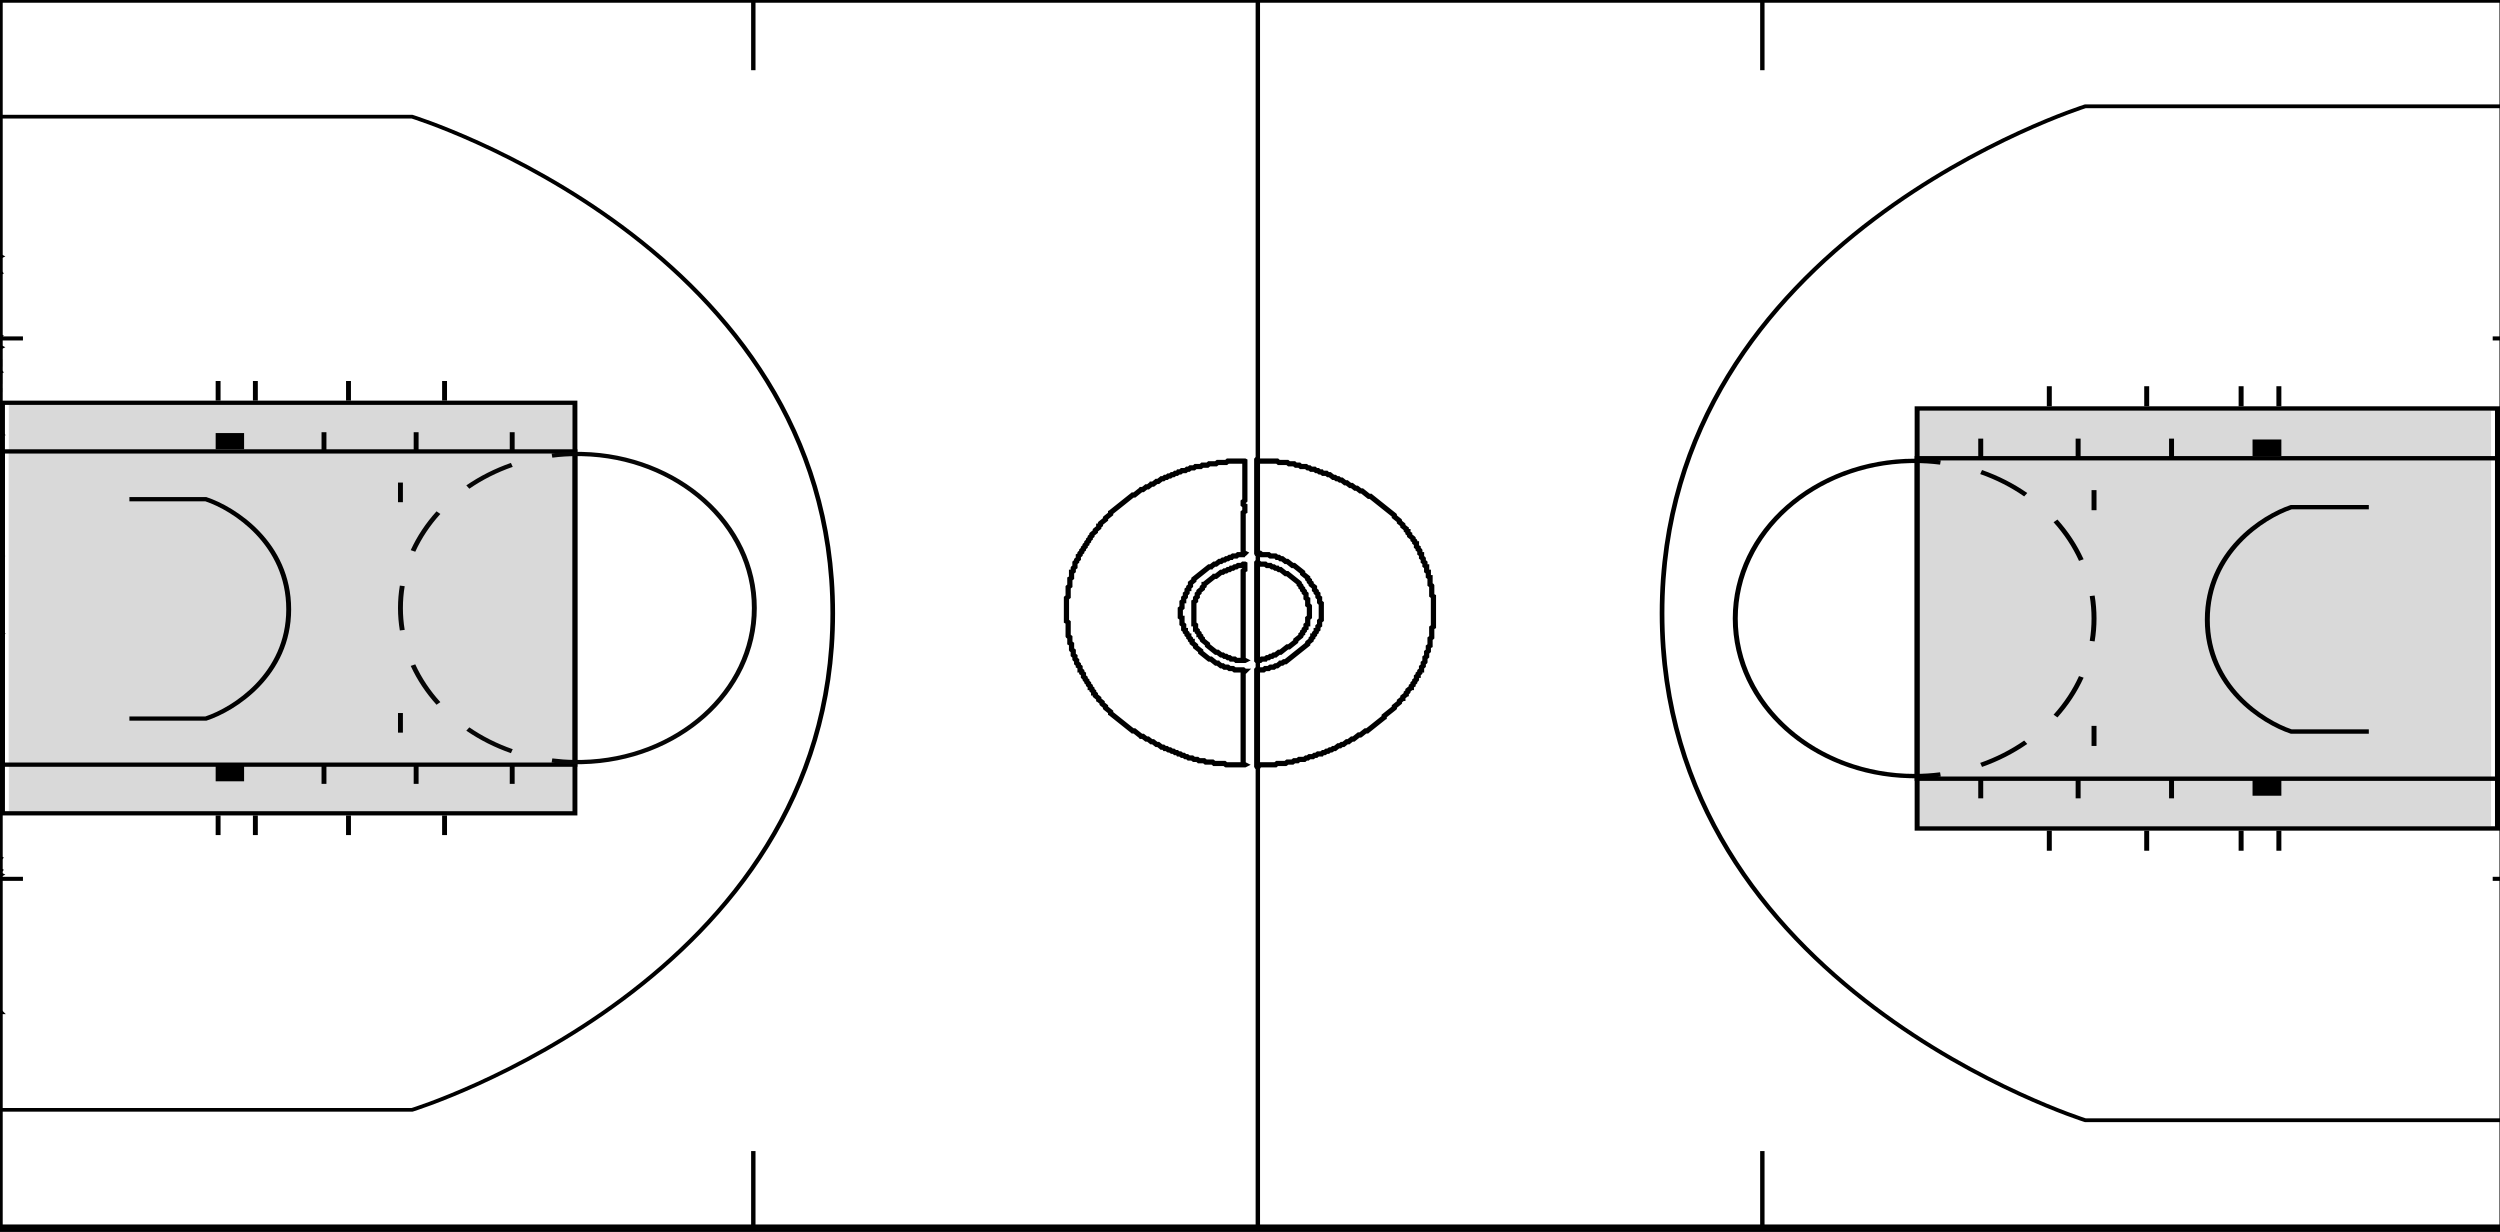 <svg width="479" height="236" viewBox="0 0 479 236" fill="none" xmlns="http://www.w3.org/2000/svg">
<g clip-path="url(#clip0_1_3)">
<path d="M479.073 235.894H478.747H478.422H478.096H477.771H477.445H477.12H476.794H476.469H476.143H475.818H475.492H475.167H474.841H474.516H474.19H473.865H473.539H473.214H472.888H472.563H472.237H471.912H471.586H471.26H470.935H470.609H470.284H469.958H469.633H469.307H468.982H468.656H468.331H468.005H467.68H467.354H467.029H466.703H466.378H466.052H465.727H465.401H465.076H464.75H464.425H464.099H463.774H463.448H463.122H462.797H462.471H462.146H461.82H461.495H461.169H460.844H460.518H460.193H459.867H459.542H459.216H458.891H458.565H458.24H457.914H457.589H457.263H456.938H456.612H456.287H455.961H455.635H455.31H454.984H454.659H454.333H454.008H453.682H453.357H453.031H452.706H452.38H452.055H451.729H451.404H451.078H450.753H450.427H450.102H449.776H449.451H449.125H448.8H448.474H448.149H447.823H447.497H447.172H446.846H446.521H446.195H445.87H445.544H445.219H444.893H444.568H444.242H443.917H443.591H443.266H442.94H442.615H442.289H441.964H441.638H441.313H440.987H440.662H440.336H440.01H439.685H439.359H439.034H438.708H438.383H438.057H437.732H437.406H437.081H436.755H436.43H436.104H435.779H435.453H435.128H434.802H434.477H434.151H433.826H433.5H433.175H432.849H432.524H432.198H431.872H431.547H431.221H430.896H430.57H430.245H429.919H429.594H429.268H428.943H428.617H428.292H427.966H427.641H427.315H426.99H426.664H426.339H426.013H425.688H425.362H425.037H424.711H424.385H424.06H423.734H423.409H423.083H422.758H422.432H422.107H421.781H421.456H421.13H420.805H420.479H420.154H419.828H419.503H419.177H418.852H418.526H418.201H417.875H417.55H417.224H416.899H416.573H416.247H415.922H415.596H415.271H414.945H414.62H414.294H413.969H413.643H413.318H412.992H412.667H412.341H412.016H411.69H411.365H411.039H410.714H410.388H410.063H409.737H409.412H409.086H408.76H408.435H408.109H407.784H407.458H407.133H406.807H406.482H406.156H405.831H405.505H405.18H404.854H404.529H404.203H403.878H403.552H403.227H402.901H402.576H402.25H401.925H401.599H401.274H400.948H400.622H400.297H399.971H399.646H399.32H398.995H398.669H398.344H398.018H397.693H397.367H397.042H396.716H396.391H396.065H395.74H395.414H395.089H394.763H394.438H394.112H393.787H393.461H393.135H392.81H392.484H392.159H391.833H391.508H391.182H390.857H390.531H390.206H389.88H389.555H389.229H388.904H388.578H388.253H387.927H387.602H387.276H386.951H386.625H386.3H385.974H385.649H385.323H384.997H384.672H384.346H384.021H383.695H383.37H383.044H382.719H382.393H382.068H381.742H381.417H381.091H380.766H380.44H380.115H379.789H379.464H379.138H378.813H378.487H378.162H377.836H377.51H377.185H376.859H376.534H376.208H375.883H375.557H375.232H374.906H374.581H374.255H373.93H373.604H373.279H372.953H372.628H372.302H371.977H371.651H371.326H371H370.675H370.349H370.024H369.698H369.372H369.047H368.721H368.396H368.07H367.745H367.419H367.094H366.768H366.443H366.117H365.792H365.466H365.141H364.815H364.49H364.164H363.839H363.513H363.188H362.862H362.537H362.211H361.885H361.56H361.234H360.909H360.583H360.258H359.932H359.607H359.281H358.956H358.63H358.305H357.979H357.654H357.328H357.003H356.677H356.352H356.026H355.701H355.375H355.05H354.724H354.399H354.073H353.747H353.422H353.096H352.771H352.445H352.12H351.794H351.469H351.143H350.818H350.492H350.167H349.841H349.516H349.19H348.865H348.539H348.214H347.888H347.563H347.237H346.912H346.586H346.26H345.935H345.609H345.284H344.958H344.633H344.307H343.982H343.656H343.331H343.005H342.68H342.354H342.029H341.703H341.378H341.052H340.727H340.401H340.076H339.75H339.425H339.099H338.774H338.448H338.122H337.797H337.471H337.146H336.82H336.495H336.169H335.844H335.518H335.193H334.867H334.542H334.216H333.891H333.565H333.24H332.914H332.589H332.263H331.938H331.612H331.287H330.961H330.635H330.31H329.984H329.659H329.333H329.008H328.682H328.357H328.031H327.706H327.38H327.055H326.729H326.404H326.078H325.753H325.427H325.102H324.776H324.451H324.125H323.8H323.474H323.148H322.823H322.497H322.172H321.846H321.521H321.195H320.87H320.544H320.219H319.893H319.568H319.242H318.917H318.591H318.266H317.94H317.615H317.289H316.964H316.638H316.313H315.987H315.662H315.336H315.01H314.685H314.359H314.034H313.708H313.383H313.057H312.732H312.406H312.081H311.755H311.43H311.104H310.779H310.453H310.128H309.802H309.477H309.151H308.826H308.5H308.175H307.849H307.523H307.198H306.872H306.547H306.221H305.896H305.57H305.245H304.919H304.594H304.268H303.943H303.617H303.292H302.966H302.641H302.315H301.99H301.664H301.339H301.013H300.688H300.362H300.037H299.711H299.385H299.06H298.734H298.409H298.083H297.758H297.432H297.107H296.781H296.456H296.13H295.805H295.479H295.154H294.828H294.503H294.177H293.852H293.526H293.201H292.875H292.55H292.224H291.898H291.573H291.247H290.922H290.596H290.271H289.945H289.62H289.294H288.969H288.643H288.318H287.992H287.667H287.341H287.016H286.69H286.365H286.039H285.714H285.388H285.063H284.737H284.412H284.086H283.76H283.435H283.109H282.784H282.458H282.133H281.807H281.482H281.156H280.831H280.505H280.18H279.854H279.529H279.203H278.878H278.552H278.227H277.901H277.576H277.25H276.925H276.599H276.273H275.948H275.622H275.297H274.971H274.646H274.32H273.995H273.669H273.344H273.018H272.693H272.367H272.042H271.716H271.391H271.065H270.74H270.414H270.089H269.763H269.438H269.112H268.787H268.461H268.135H267.81H267.484H267.159H266.833H266.508H266.182H265.857H265.531H265.206H264.88H264.555H264.229H263.904H263.578H263.253H262.927H262.602H262.276H261.951H261.625H261.3H260.974H260.648H260.323H259.997H259.672H259.346H259.021H258.695H258.37H258.044H257.719H257.393H257.068H256.742H256.417H256.091H255.766H255.44H255.115H254.789H254.464H254.138H253.813H253.487H253.162H252.836H252.51H252.185H251.859H251.534H251.208H250.883H250.557H250.232H249.906H249.581H249.255H248.93H248.604H248.279H247.953H247.628H247.302H246.977H246.651H246.326H246H245.675H245.349H245.023H244.698H244.372H244.047H243.721H243.396H243.07H242.745H242.419H242.094H241.768H241.443H241.117H240.792H240.466H240.141H239.815H239.49H239.164H238.839H238.513H238.188H237.862H237.537H237.211H236.885H236.56H236.234H235.909H235.583H235.258H234.932H234.607H234.281H233.956H233.63H233.305H232.979H232.654H232.328H232.003H231.677H231.352H231.026H230.701H230.375H230.05H229.724H229.398H229.073H228.747H228.422H228.096H227.771H227.445H227.12H226.794H226.469H226.143H225.818H225.492H225.167H224.841H224.516H224.19H223.865H223.539H223.214H222.888H222.563H222.237H221.912H221.586H221.26H220.935H220.609H220.284H219.958H219.633H219.307H218.982H218.656H218.331H218.005H217.68H217.354H217.029H216.703H216.378H216.052H215.727H215.401H215.076H214.75H214.425H214.099H213.773H213.448H213.122H212.797H212.471H212.146H211.82H211.495H211.169H210.844H210.518H210.193H209.867H209.542H209.216H208.891H208.565H208.24H207.914H207.589H207.263H206.938H206.612H206.287H205.961H205.635H205.31H204.984H204.659H204.333H204.008H203.682H203.357H203.031H202.706H202.38H202.055H201.729H201.404H201.078H200.753H200.427H200.102H199.776H199.451H199.125H198.8H198.474H198.148H197.823H197.497H197.172H196.846H196.521H196.195H195.87H195.544H195.219H194.893H194.568H194.242H193.917H193.591H193.266H192.94H192.615H192.289H191.964H191.638H191.313H190.987H190.662H190.336H190.01H189.685H189.359H189.034H188.708H188.383H188.057H187.732H187.406H187.081H186.755H186.43H186.104H185.779H185.453H185.128H184.802H184.477H184.151H183.826H183.5H183.175H182.849H182.523H182.198H181.872H181.547H181.221H180.896H180.57H180.245H179.919H179.594H179.268H178.943H178.617H178.292H177.966H177.641H177.315H176.99H176.664H176.339H176.013H175.688H175.362H175.037H174.711H174.385H174.06H173.734H173.409H173.083H172.758H172.432H172.107H171.781H171.456H171.13H170.805H170.479H170.154H169.828H169.503H169.177H168.852H168.526H168.201H167.875H167.55H167.224H166.898H166.573H166.247H165.922H165.596H165.271H164.945H164.62H164.294H163.969H163.643H163.318H162.992H162.667H162.341H162.016H161.69H161.365H161.039H160.714H160.388H160.063H159.737H159.412H159.086H158.76H158.435H158.109H157.784H157.458H157.133H156.807H156.482H156.156H155.831H155.505H155.18H154.854H154.529H154.203H153.878H153.552H153.227H152.901H152.576H152.25H151.925H151.599H151.273H150.948H150.622H150.297H149.971H149.646H149.32H148.995H148.669H148.344H148.018H147.693H147.367H147.042H146.716H146.391H146.065H145.74H145.414H145.089H144.763H144.438H144.112H143.787H143.461H143.135H142.81H142.484H142.159H141.833H141.508H141.182H140.857H140.531H140.206H139.88H139.555H139.229H138.904H138.578H138.253H137.927H137.602H137.276H136.951H136.625H136.3H135.974H135.648H135.323H134.997H134.672H134.346H134.021H133.695H133.37H133.044H132.719H132.393H132.068H131.742H131.417H131.091H130.766H130.44H130.115H129.789H129.464H129.138H128.813H128.487H128.162H127.836H127.51H127.185H126.859H126.534H126.208H125.883H125.557H125.232H124.906H124.581H124.255H123.93H123.604H123.279H122.953H122.628H122.302H121.977H121.651H121.326H121H120.675H120.349H120.023H119.698H119.372H119.047H118.721H118.396H118.07H117.745H117.419H117.094H116.768H116.443H116.117H115.792H115.466H115.141H114.815H114.49H114.164H113.839H113.513H113.188H112.862H112.537H112.211H111.885H111.56H111.234H110.909H110.583H110.258H109.932H109.607H109.281H108.956H108.63H108.305H107.979H107.654H107.328H107.003H106.677H106.352H106.026H105.701H105.375H105.05H104.724H104.398H104.073H103.747H103.422H103.096H102.771H102.445H102.12H101.794H101.469H101.143H100.818H100.492H100.167H99.841H99.516H99.19H98.865H98.539H98.214H97.888H97.562H97.237H96.912H96.586H96.26H95.935H95.609H95.284H94.958H94.633H94.307H93.982H93.656H93.331H93.005H92.68H92.354H92.029H91.703H91.378H91.052H90.727H90.401H90.076H89.75H89.424H89.099H88.773H88.448H88.122H87.797H87.471H87.146H86.82H86.495H86.169H85.844H85.518H85.193H84.867H84.542H84.216H83.891H83.565H83.24H82.914H82.589H82.263H81.938H81.612H81.287H80.961H80.635H80.31H79.984H79.659H79.333H79.008H78.682H78.357H78.031H77.706H77.38H77.055H76.729H76.404H76.078H75.753H75.427H75.102H74.776H74.451H74.125H73.799H73.474H73.148H72.823H72.497H72.172H71.846H71.521H71.195H70.87H70.544H70.219H69.893H69.568H69.242H68.917H68.591H68.266H67.94H67.615H67.289H66.964H66.638H66.313H65.987H65.662H65.336H65.01H64.685H64.359H64.034H63.708H63.383H63.057H62.732H62.406H62.081H61.755H61.43H61.104H60.779H60.453H60.128H59.802H59.477H59.151H58.826H58.5H58.175H57.849H57.523H57.198H56.872H56.547H56.221H55.896H55.57H55.245H54.919H54.594H54.268H53.943H53.617H53.292H52.966H52.641H52.315H51.99H51.664H51.339H51.013H50.688H50.362H50.036H49.711H49.386H49.06H48.734H48.409H48.083H47.758H47.432H47.107H46.781H46.456H46.13H45.805H45.479H45.154H44.828H44.503H44.177H43.852H43.526H43.201H42.875H42.55H42.224H41.898H41.573H41.247H40.922H40.596H40.271H39.945H39.62H39.294H38.969H38.643H38.318H37.992H37.667H37.341H37.016H36.69H36.365H36.039H35.714H35.388H35.063H34.737H34.411H34.086H33.761H33.435H33.109H32.784H32.458H32.133H31.807H31.482H31.156H30.831H30.505H30.18H29.854H29.529H29.203H28.878H28.552H28.227H27.901H27.576H27.25H26.924H26.599H26.273H25.948H25.622H25.297H24.971H24.646H24.32H23.995H23.669H23.344H23.018H22.693H22.367H22.042H21.716H21.391H21.065H20.74H20.414H20.089H19.763H19.438H19.112H18.787H18.461H18.136H17.81H17.484H17.159H16.833H16.508H16.182H15.857H15.531H15.206H14.88H14.555H14.229H13.904H13.578H13.253H12.927H12.602H12.276H11.951H11.625H11.3H10.974H10.649H10.323H9.997H9.672H9.346H9.021H8.695H8.37H8.044H7.719H7.393H7.068H6.742H6.417H6.091H5.766H5.44H5.115H4.789H4.464H4.138H3.813H3.487H3.162H2.836H2.51H2.185H1.859H1.534H1.208H0.883H0.557H0.232H-0.094L-0.418 235.635V235.375V235.115V234.855V234.596V234.336V234.076V233.816V233.557V233.297V233.037V232.777V232.518V232.258V231.998V231.738V231.479V231.219V230.959V230.699V230.439V230.18V229.92V229.66V229.4V229.141V228.881V228.621V228.361V228.102V227.842V227.582V227.322V227.063V226.803V226.543V226.283V226.023V225.764V225.504V225.244V224.984V224.725V224.465V224.205V223.945V223.686V223.426V223.166V222.906V222.646V222.387V222.127V221.867V221.607V221.348V221.088V220.828V220.568V220.309V220.049V219.789V219.529V219.27V219.01V218.75V218.49V218.23V217.971V217.711V217.451V217.191V216.932V216.672V216.412V216.152V215.893V215.633V215.373V215.113V214.854V214.594V214.334V214.074V213.814V213.555V213.295V213.035V212.775V212.516V212.256V211.996V211.736V211.477V211.217V210.957V210.697V210.438V210.178V209.918V209.658V209.398V209.139V208.879V208.619V208.359V208.1V207.84V207.58V207.32V207.061V206.801V206.541V206.281V206.021V205.762V205.502V205.242V204.982V204.723V204.463V204.203V203.943V203.684V203.424V203.164V202.904V202.645V202.385V202.125V201.865V201.605V201.346V201.086V200.826V200.566V200.307V200.047V199.787V199.527V199.268V199.008V198.748V198.488V198.229V197.969V197.709V197.449V197.189V196.93V196.67V196.41V196.15V195.891V195.631V195.371V195.111V194.852V194.592V194.332V194.072L-0.094 193.813L-0.093 193.813L-0.094 193.812L-0.418 193.553V193.293V193.033V192.773V192.514V192.254V191.994V191.734V191.475V191.215V190.955V190.695V190.436V190.176V189.916V189.656V189.396V189.137V188.877V188.617V188.357V188.098V187.838V187.578V187.318V187.059V186.799V186.539V186.279V186.02V185.76V185.5V185.24V184.98V184.721V184.461V184.201V183.941V183.682V183.422V183.162V182.902V182.643V182.383V182.123V181.863V181.604V181.344V181.084V180.824V180.564V180.305V180.045V179.785V179.525V179.266V179.006V178.746V178.486V178.227V177.967V177.707V177.447V177.188V176.928V176.668V176.408V176.148V175.889V175.629V175.369V175.109V174.85V174.59V174.33V174.07V173.811V173.551V173.291V173.031V172.771V172.512V172.252V171.992V171.732V171.473V171.213V170.953V170.693V170.434V170.174V169.914V169.654V169.395V169.135V168.875V168.615V168.355V168.096V167.836L-0.094 167.577L-0.093 167.576L-0.094 167.575L-0.418 167.316V167.057L-0.094 166.798L-0.093 166.797L-0.094 166.796L-0.418 166.537V166.277V166.018V165.758V165.498V165.238L-0.094 164.979L-0.093 164.979L-0.094 164.978L-0.418 164.719L-0.094 164.46L-0.093 164.459L-0.094 164.458L-0.418 164.199V163.939V163.68V163.42V163.16V162.9V162.641V162.381V162.121V161.861V161.602V161.342V161.082V160.822V160.563V160.303V160.043V159.783V159.523V159.264V159.004V158.744V158.484V158.225V157.965V157.705V157.445V157.186V156.926V156.666V156.406V156.146V155.887V155.627V155.367V155.107V154.848V154.588V154.328V154.068V153.809V153.549V153.289V153.029V152.77V152.51V152.25V151.99V151.73V151.471V151.211V150.951V150.691V150.432V150.172V149.912V149.652V149.393V149.133V148.873V148.613V148.354V148.094V147.834V147.574V147.314V147.055V146.795V146.535V146.275V146.016V145.756V145.496V145.236V144.977V144.717L-0.094 144.458L-0.093 144.457V144.197V143.938L-0.094 143.937L-0.418 143.678V143.418V143.158V142.898V142.639V142.379V142.119V141.859V141.6V141.34V141.08V140.82V140.561V140.301V140.041L-0.094 139.782L-0.093 139.781L-0.094 139.78L-0.418 139.521V139.262V139.002V138.742V138.482V138.223V137.963V137.703L-0.094 137.444L-0.093 137.443L-0.094 137.443L-0.418 137.184V136.924V136.664V136.404V136.145V135.885V135.625V135.365V135.105V134.846V134.586V134.326V134.066V133.807V133.547V133.287V133.027V132.768V132.508V132.248V131.988V131.729V131.469V131.209V130.949V130.689V130.43V130.17V129.91V129.65V129.391V129.131V128.871V128.611V128.352V128.092V127.832V127.572V127.313V127.053V126.793V126.533V126.273V126.014V125.754V125.494V125.234V124.975V124.715V124.455V124.195V123.936V123.676V123.416V123.156L-0.094 122.897L-0.093 122.896V122.637V122.377L-0.094 122.376L-0.418 122.117L-0.094 121.858L-0.093 121.857L-0.094 121.857L-0.418 121.598L-0.094 121.339L-0.093 121.338V121.078L-0.094 121.077L-0.418 120.818V120.559V120.299V120.039V119.779V119.52V119.26V119V118.74L-0.094 118.481L-0.093 118.48L-0.094 118.48L-0.418 118.221V117.961L-0.094 117.702L-0.093 117.701V117.441V117.182V116.922V116.662V116.402V116.143V115.883L-0.094 115.882L-0.418 115.623V115.363L-0.094 115.104L-0.093 115.104V114.844L-0.094 114.843L-0.418 114.584V114.324V114.064V113.805V113.545V113.285V113.025V112.766L-0.094 112.507L-0.093 112.506V112.246V111.986V111.727V111.467L-0.094 111.466L-0.418 111.207L-0.094 110.948L-0.093 110.947V110.688V110.428V110.168V109.908V109.648V109.389V109.129V108.869L-0.094 108.868L-0.418 108.609L-0.094 108.35L-0.093 108.35L-0.094 108.349L-0.418 108.09V107.83V107.57V107.311V107.051V106.791L-0.094 106.532L-0.093 106.531L-0.094 106.53L-0.418 106.271V106.012V105.752V105.492V105.232V104.973V104.713V104.453L-0.094 104.194L-0.093 104.193V103.934V103.674V103.414V103.154V102.895V102.635V102.375V102.115V101.855V101.596V101.336V101.076V100.816V100.557V100.297V100.037V99.777V99.518V99.258V98.998V98.738V98.478V98.219V97.959V97.699V97.439V97.18V96.92V96.66V96.4V96.141V95.881V95.621V95.361V95.102V94.842V94.582V94.322V94.062V93.803V93.543V93.283V93.023V92.764V92.504V92.244V91.984V91.725V91.465V91.205V90.945V90.686V90.426V90.166V89.906V89.647V89.387V89.127V88.867V88.607V88.348V88.088V87.828V87.568V87.309V87.049V86.789V86.529L-0.094 86.528L-0.418 86.269L-0.094 86.011L-0.093 86.01V85.75V85.49V85.231L-0.094 85.23L-0.418 84.971L-0.094 84.712L-0.093 84.711L-0.094 84.71L-0.418 84.451V84.191V83.932V83.672V83.412V83.152L-0.094 82.893L-0.093 82.893L-0.094 82.892L-0.418 82.633V82.373V82.113V81.853L-0.094 81.595L-0.093 81.594V81.334L-0.094 81.333L-0.418 81.074V80.814V80.555V80.295V80.035V79.775V79.516V79.256V78.996L-0.094 78.737L-0.093 78.736L-0.094 78.736L-0.418 78.477V78.217V77.957V77.697L-0.094 77.438L-0.093 77.438L-0.094 77.437L-0.418 77.178V76.918V76.658V76.398V76.139V75.879V75.619V75.359V75.1L-0.094 74.841L-0.093 74.84V74.58L-0.094 74.579L-0.418 74.32L-0.094 74.061L-0.093 74.061L-0.094 74.06L-0.418 73.801V73.541V73.281L-0.094 73.022L-0.093 73.022V72.762L-0.094 72.761L-0.418 72.502L-0.094 72.243L-0.093 72.242V71.982L-0.094 71.982L-0.418 71.723V71.463L-0.094 71.204L-0.093 71.203L-0.094 71.202L-0.418 70.943L-0.094 70.684L-0.093 70.684L-0.094 70.683L-0.418 70.424V70.164L-0.094 69.905L-0.093 69.904V69.644V69.385V69.125L-0.094 69.124L-0.418 68.865V68.606V68.346V68.086V67.826V67.566V67.307V67.047V66.787L-0.094 66.528L-0.093 66.527L-0.094 66.526L-0.418 66.268V66.008V65.748V65.488V65.228V64.969V64.709L-0.094 64.45L-0.093 64.449L-0.094 64.448L-0.418 64.189V63.93V63.67V63.41V63.15V62.891V62.631V62.371V62.111V61.852V61.592V61.332V61.072V60.812V60.553V60.293V60.033V59.773V59.514V59.254V58.994V58.734V58.475V58.215V57.955V57.695V57.436V57.176V56.916V56.656V56.397V56.137V55.877V55.617V55.357V55.098V54.838V54.578V54.318V54.059V53.799V53.539V53.279V53.02V52.76V52.5L-0.094 52.241L-0.093 52.24L-0.094 52.239L-0.418 51.98V51.721V51.461V51.201V50.941V50.682V50.422V50.162V49.902V49.643V49.383L-0.094 49.124L-0.093 49.123L-0.094 49.122L-0.418 48.863V48.603V48.344V48.084V47.824V47.565V47.305V47.045V46.785V46.525V46.266V46.006V45.746V45.486V45.227V44.967V44.707V44.447V44.188V43.928V43.668V43.408V43.148V42.889V42.629V42.369V42.109V41.85V41.59V41.33V41.07V40.811V40.551V40.291V40.031V39.772V39.512V39.252V38.992V38.732V38.473V38.213V37.953V37.693V37.434V37.174V36.914V36.654V36.395V36.135V35.875V35.615V35.355V35.096V34.836V34.576V34.316V34.057V33.797V33.537V33.277V33.018V32.758V32.498V32.238V31.979V31.719V31.459V31.199V30.939V30.68V30.42V30.16V29.9V29.641V29.381V29.121V28.861V28.602V28.342V28.082V27.822V27.562V27.303V27.043V26.783V26.523V26.264V26.004V25.744V25.484V25.225V24.965V24.705V24.445V24.186V23.926V23.666V23.406V23.146V22.887V22.627V22.367V22.107V21.848V21.588V21.328V21.068V20.809V20.549V20.289V20.029V19.77V19.51V19.25V18.99V18.73V18.471V18.211V17.951V17.691V17.432V17.172V16.912V16.652V16.393V16.133V15.873V15.613V15.354V15.094V14.834V14.574V14.315V14.055V13.795V13.535V13.275V13.016V12.756V12.496V12.236V11.977V11.717V11.457V11.197V10.938V10.678V10.418V10.158V9.898V9.639V9.379V9.119V8.859V8.6V8.34V8.08V7.82V7.561V7.301V7.041V6.781V6.521V6.262V6.002V5.742V5.482V5.223V4.963V4.703V4.443V4.184V3.924V3.664V3.404V3.145V2.885V2.625V2.365V2.105V1.846V1.586V1.326V1.066V0.807V0.547L-0.094 0.288L-0.093 0.287L0.232 0.028H0.557H0.883H1.208H1.534H1.859H2.185H2.51H2.836H3.162H3.487H3.813H4.138H4.464H4.789H5.115H5.44H5.766H6.091H6.417H6.742H7.068H7.393H7.719H8.044H8.37H8.695H9.021H9.346H9.672H9.997H10.323H10.649H10.974H11.3H11.625H11.951H12.276H12.602H12.927H13.253H13.578H13.904H14.229H14.555H14.88H15.206H15.531H15.857H16.182H16.508H16.833H17.159H17.484H17.81H18.136H18.461H18.787H19.112H19.438H19.763H20.089H20.414H20.74H21.065H21.391H21.716H22.042H22.367H22.693H23.018H23.344H23.669H23.995H24.32H24.646H24.971H25.297H25.622H25.948H26.273H26.599H26.924H27.25H27.576H27.901H28.227H28.552H28.878H29.203H29.529H29.854H30.18H30.505H30.831H31.156H31.482H31.807H32.133H32.458H32.784H33.109H33.435H33.761H34.086H34.411H34.737H35.063H35.388H35.714H36.039H36.365H36.69H37.016H37.341H37.667H37.992H38.318H38.643H38.969H39.294H39.62H39.945H40.271H40.596H40.922H41.247H41.573H41.898H42.224H42.55H42.875H43.201H43.526H43.852H44.177H44.503H44.828H45.154H45.479H45.805H46.13H46.456H46.781H47.107H47.432H47.758H48.083H48.409H48.734H49.06H49.386H49.711H50.036H50.362H50.688H51.013H51.339H51.664H51.99H52.315H52.641H52.966H53.292H53.617H53.943H54.268H54.594H54.919H55.245H55.57H55.896H56.221H56.547H56.872H57.198H57.523H57.849H58.175H58.5H58.826H59.151H59.477H59.802H60.128H60.453H60.779H61.104H61.43H61.755H62.081H62.406H62.732H63.057H63.383H63.708H64.034H64.359H64.685H65.01H65.336H65.662H65.987H66.313H66.638H66.964H67.289H67.615H67.94H68.266H68.591H68.917H69.242H69.568H69.893H70.219H70.544H70.87H71.195H71.521H71.846H72.172H72.497H72.823H73.148H73.474H73.799H74.125H74.451H74.776H75.102H75.427H75.753H76.078H76.404H76.729H77.055H77.38H77.706H78.031H78.357H78.682H79.008H79.333H79.659H79.984H80.31H80.635H80.961H81.287H81.612H81.938H82.263H82.589H82.914H83.24H83.565H83.891H84.216H84.542H84.867H85.193H85.518H85.844H86.169H86.495H86.82H87.146H87.471H87.797H88.122H88.448H88.773H89.099H89.424H89.75H90.076H90.401H90.727H91.052H91.378H91.703H92.029H92.354H92.68H93.005H93.331H93.656H93.982H94.307H94.633H94.958H95.284H95.609H95.935H96.26H96.586H96.912H97.237H97.562H97.888H98.214H98.539H98.865H99.19H99.516H99.841H100.167H100.492H100.818H101.143H101.469H101.794H102.12H102.445H102.771H103.096H103.422H103.747H104.073H104.398H104.724H105.05H105.375H105.701H106.026H106.352H106.677H107.003H107.328H107.654H107.979H108.305H108.63H108.956H109.281H109.607H109.932H110.258H110.583H110.909H111.234H111.56H111.885H112.211H112.537H112.862H113.188H113.513H113.839H114.164H114.49H114.815H115.141H115.466H115.792H116.117H116.443H116.768H117.094H117.419H117.745H118.07H118.396H118.721H119.047H119.372H119.698H120.023H120.349H120.675H121H121.326H121.651H121.977H122.302H122.628H122.953H123.279H123.604H123.93H124.255H124.581H124.906H125.232H125.557H125.883H126.208H126.534H126.859H127.185H127.51H127.836H128.162H128.487H128.813H129.138H129.464H129.789H130.115H130.44H130.766H131.091H131.417H131.742H132.068H132.393H132.719H133.044H133.37H133.695H134.021H134.346H134.672H134.997H135.323H135.648H135.974H136.3H136.625H136.951H137.276H137.602H137.927H138.253H138.578H138.904H139.229H139.555H139.88H140.206H140.531H140.857H141.182H141.508H141.833H142.159H142.484H142.81H143.135H143.461H143.787H144.112H144.438H144.763H145.089H145.414H145.74H146.065H146.391H146.716H147.042H147.367H147.693H148.018H148.344H148.669H148.995H149.32H149.646H149.971H150.297H150.622H150.948H151.273H151.599H151.925H152.25H152.576H152.901H153.227H153.552H153.878H154.203H154.529H154.854H155.18H155.505H155.831H156.156H156.482H156.807H157.133H157.458H157.784H158.109H158.435H158.76H159.086H159.412H159.737H160.063H160.388H160.714H161.039H161.365H161.69H162.016H162.341H162.667H162.992H163.318H163.643H163.969H164.294H164.62H164.945H165.271H165.596H165.922H166.247H166.573H166.898H167.224H167.55H167.875H168.201H168.526H168.852H169.177H169.503H169.828H170.154H170.479H170.805H171.13H171.456H171.781H172.107H172.432H172.758H173.083H173.409H173.734H174.06H174.385H174.711H175.037H175.362H175.688H176.013H176.339H176.664H176.99H177.315H177.641H177.966H178.292H178.617H178.943H179.268H179.594H179.919H180.245H180.57H180.896H181.221H181.547H181.872H182.198H182.523H182.849H183.175H183.5H183.826H184.151H184.477H184.802H185.128H185.453H185.779H186.104H186.43H186.755H187.081H187.406H187.732H188.057H188.383H188.708H189.034H189.359H189.685H190.01H190.336H190.662H190.987H191.313H191.638H191.964H192.289H192.615H192.94H193.266H193.591H193.917H194.242H194.568H194.893H195.219H195.544H195.87H196.195H196.521H196.846H197.172H197.497H197.823H198.148H198.474H198.8H199.125H199.451H199.776H200.102H200.427H200.753H201.078H201.404H201.729H202.055H202.38H202.706H203.031H203.357H203.682H204.008H204.333H204.659H204.984H205.31H205.635H205.961H206.287H206.612H206.938H207.263H207.589H207.914H208.24H208.565H208.891H209.216H209.542H209.867H210.193H210.518H210.844H211.169H211.495H211.82H212.146H212.471H212.797H213.122H213.448H213.773H214.099H214.425H214.75H215.076H215.401H215.727H216.052H216.378H216.703H217.029H217.354H217.68H218.005H218.331H218.656H218.982H219.307H219.633H219.958H220.284H220.609H220.935H221.26H221.586H221.912H222.237H222.563H222.888H223.214H223.539H223.865H224.19H224.516H224.841H225.167H225.492H225.818H226.143H226.469H226.794H227.12H227.445H227.771H228.096H228.422H228.747H229.073H229.398H229.724H230.05H230.375H230.701H231.026H231.352H231.677H232.003H232.328H232.654H232.979H233.305H233.63H233.956H234.281H234.607H234.932H235.258H235.583H235.909H236.234H236.56H236.885H237.211H237.537H237.862H238.188H238.513H238.839H239.164H239.49H239.815H240.141H240.466H240.792H241.117H241.443H241.768H242.094H242.419H242.745H243.07H243.396H243.721H244.047H244.372H244.698H245.023H245.349H245.675H246H246.326H246.651H246.977H247.302H247.628H247.953H248.279H248.604H248.93H249.255H249.581H249.906H250.232H250.557H250.883H251.208H251.534H251.859H252.185H252.51H252.836H253.162H253.487H253.813H254.138H254.464H254.789H255.115H255.44H255.766H256.091H256.417H256.742H257.068H257.393H257.719H258.044H258.37H258.695H259.021H259.346H259.672H259.997H260.323H260.648H260.974H261.3H261.625H261.951H262.276H262.602H262.927H263.253H263.578H263.904H264.229H264.555H264.88H265.206H265.531H265.857H266.182H266.508H266.833H267.159H267.484H267.81H268.135H268.461H268.787H269.112H269.438H269.763H270.089H270.414H270.74H271.065H271.391H271.716H272.042H272.367H272.693H273.018H273.344H273.669H273.995H274.32H274.646H274.971H275.297H275.622H275.948H276.273H276.599H276.925H277.25H277.576H277.901H278.227H278.552H278.878H279.203H279.529H279.854H280.18H280.505H280.831H281.156H281.482H281.807H282.133H282.458H282.784H283.109H283.435H283.76H284.086H284.412H284.737H285.063H285.388H285.714H286.039H286.365H286.69H287.016H287.341H287.667H287.992H288.318H288.643H288.969H289.294H289.62H289.945H290.271H290.596H290.922H291.247H291.573H291.898H292.224H292.55H292.875H293.201H293.526H293.852H294.177H294.503H294.828H295.154H295.479H295.805H296.13H296.456H296.781H297.107H297.432H297.758H298.083H298.409H298.734H299.06H299.385H299.711H300.037H300.362H300.688H301.013H301.339H301.664H301.99H302.315H302.641H302.966H303.292H303.617H303.943H304.268H304.594H304.919H305.245H305.57H305.896H306.221H306.547H306.872H307.198H307.523H307.849H308.175H308.5H308.826H309.151H309.477H309.802H310.128H310.453H310.779H311.104H311.43H311.755H312.081H312.406H312.732H313.057H313.383H313.708H314.034H314.359H314.685H315.01H315.336H315.662H315.987H316.313H316.638H316.964H317.289H317.615H317.94H318.266H318.591H318.917H319.242H319.568H319.893H320.219H320.544H320.87H321.195H321.521H321.846H322.172H322.497H322.823H323.148H323.474H323.8H324.125H324.451H324.776H325.102H325.427H325.753H326.078H326.404H326.729H327.055H327.38H327.706H328.031H328.357H328.682H329.008H329.333H329.659H329.984H330.31H330.635H330.961H331.287H331.612H331.938H332.263H332.589H332.914H333.24H333.565H333.891H334.216H334.542H334.867H335.193H335.518H335.844H336.169H336.495H336.82H337.146H337.471H337.797H338.122H338.448H338.774H339.099H339.425H339.75H340.076H340.401H340.727H341.052H341.378H341.703H342.029H342.354H342.68H343.005H343.331H343.656H343.982H344.307H344.633H344.958H345.284H345.609H345.935H346.26H346.586H346.912H347.237H347.563H347.888H348.214H348.539H348.865H349.19H349.516H349.841H350.167H350.492H350.818H351.143H351.469H351.794H352.12H352.445H352.771H353.096H353.422H353.747H354.073H354.399H354.724H355.05H355.375H355.701H356.026H356.352H356.677H357.003H357.328H357.654H357.979H358.305H358.63H358.956H359.281H359.607H359.932H360.258H360.583H360.909H361.234H361.56H361.885H362.211H362.537H362.862H363.188H363.513H363.839H364.164H364.49H364.815H365.141H365.466H365.792H366.117H366.443H366.768H367.094H367.419H367.745H368.07H368.396H368.721H369.047H369.372H369.698H370.024H370.349H370.675H371H371.326H371.651H371.977H372.302H372.628H372.953H373.279H373.604H373.93H374.255H374.581H374.906H375.232H375.557H375.883H376.208H376.534H376.859H377.185H377.51H377.836H378.162H378.487H378.813H379.138H379.464H379.789H380.115H380.44H380.766H381.091H381.417H381.742H382.068H382.393H382.719H383.044H383.37H383.695H384.021H384.346H384.672H384.997H385.323H385.649H385.974H386.3H386.625H386.951H387.276H387.602H387.927H388.253H388.578H388.904H389.229H389.555H389.88H390.206H390.531H390.857H391.182H391.508H391.833H392.159H392.484H392.81H393.135H393.461H393.787H394.112H394.438H394.763H395.089H395.414H395.74H396.065H396.391H396.716H397.042H397.367H397.693H398.018H398.344H398.669H398.995H399.32H399.646H399.971H400.297H400.622H400.948H401.274H401.599H401.925H402.25H402.576H402.901H403.227H403.552H403.878H404.203H404.529H404.854H405.18H405.505H405.831H406.156H406.482H406.807H407.133H407.458H407.784H408.109H408.435H408.76H409.086H409.412H409.737H410.063H410.388H410.714H411.039H411.365H411.69H412.016H412.341H412.667H412.992H413.318H413.643H413.969H414.294H414.62H414.945H415.271H415.596H415.922H416.247H416.573H416.899H417.224H417.55H417.875H418.201H418.526H418.852H419.177H419.503H419.828H420.154H420.479H420.805H421.13H421.456H421.781H422.107H422.432H422.758H423.083H423.409H423.734H424.06H424.385H424.711H425.037H425.362H425.688H426.013H426.339H426.664H426.99H427.315H427.641H427.966H428.292H428.617H428.943H429.268H429.594H429.919H430.245H430.57H430.896H431.221H431.547H431.872H432.198H432.524H432.849H433.175H433.5H433.826H434.151H434.477H434.802H435.128H435.453H435.779H436.104H436.43H436.755H437.081H437.406H437.732H438.057H438.383H438.708H439.034H439.359H439.685H440.01H440.336H440.662H440.987H441.313H441.638H441.964H442.289H442.615H442.94H443.266H443.591H443.917H444.242H444.568H444.893H445.219H445.544H445.87H446.195H446.521H446.846H447.172H447.497H447.823H448.149H448.474H448.8H449.125H449.451H449.776H450.102H450.427H450.753H451.078H451.404H451.729H452.055H452.38H452.706H453.031H453.357H453.682H454.008H454.333H454.659H454.984H455.31H455.635H455.961H456.287H456.612H456.938H457.263H457.589H457.914H458.24H458.565H458.891H459.216H459.542H459.867H460.193H460.518H460.844H461.169H461.495H461.82H462.146H462.471H462.797H463.122H463.448H463.774H464.099H464.425H464.75H465.076H465.401H465.727H466.052H466.378H466.703H467.029H467.354H467.68H468.005H468.331H468.656H468.982H469.307H469.633H469.958H470.284H470.609H470.935H471.26H471.586H471.912H472.237H472.563H472.888H473.214H473.539H473.865H474.19H474.516H474.841H475.167H475.492H475.818H476.143H476.469H476.794H477.12H477.445H477.771H478.096H478.422H478.747H479.073L479.398 0.287V0.547V0.807V1.066V1.326V1.586V1.846V2.105V2.365V2.625V2.885V3.145V3.404V3.664V3.924V4.184V4.443V4.703V4.963V5.223V5.482V5.742V6.002V6.262V6.521V6.781V7.041V7.301V7.561V7.82V8.08V8.34V8.6V8.859V9.119V9.379V9.639V9.898V10.158V10.418V10.678V10.938V11.197V11.457V11.717V11.977V12.236V12.496V12.756V13.016V13.275V13.535V13.795V14.055V14.315V14.574V14.834V15.094V15.354V15.613V15.873V16.133V16.393V16.652V16.912V17.172V17.432V17.691V17.951V18.211V18.471V18.73V18.99V19.25V19.51V19.77V20.029V20.289V20.549V20.809V21.068V21.328V21.588V21.848V22.107V22.367V22.627V22.887V23.146V23.406V23.666V23.926V24.186V24.445V24.705V24.965V25.225V25.484V25.744V26.004V26.264V26.523V26.783V27.043V27.303V27.562V27.822V28.082V28.342V28.602V28.861V29.121V29.381V29.641V29.9V30.16V30.42V30.68V30.939V31.199V31.459V31.719V31.979V32.238V32.498V32.758V33.018V33.277V33.537V33.797V34.057V34.316V34.576V34.836V35.096V35.355V35.615V35.875V36.135V36.395V36.654V36.914V37.174V37.434V37.693V37.953V38.213V38.473V38.732V38.992V39.252V39.512V39.772V40.031V40.291V40.551V40.811V41.07V41.33V41.59V41.85V42.109V42.369V42.629V42.889V43.148V43.408V43.668V43.928V44.188V44.447V44.707V44.967V45.227V45.486V45.746V46.006V46.266V46.525V46.785V47.045V47.305V47.565V47.824V48.084V48.344V48.603V48.863V49.123V49.383V49.643V49.902V50.162V50.422V50.682V50.941V51.201V51.461V51.721V51.98V52.24V52.5V52.76V53.02V53.279V53.539V53.799V54.059V54.318V54.578V54.838V55.098V55.357V55.617V55.877V56.137V56.397V56.656V56.916V57.176V57.436V57.695V57.955V58.215V58.475V58.734V58.994V59.254V59.514V59.773V60.033V60.293V60.553V60.812V61.072V61.332V61.592V61.852V62.111V62.371V62.631V62.891V63.15V63.41V63.67V63.93V64.189V64.449V64.709V64.969V65.228V65.488V65.748V66.008V66.268V66.527V66.787V67.047V67.307V67.566V67.826V68.086V68.346V68.606V68.865V69.125V69.385V69.644V69.904V70.164V70.424V70.684V70.943V71.203V71.463V71.723V71.982V72.242V72.502V72.762V73.022V73.281V73.541V73.801V74.061V74.32V74.58V74.84V75.1V75.359V75.619V75.879V76.139V76.398V76.658V76.918V77.178V77.438V77.697V77.957V78.217V78.477V78.736V78.996V79.256V79.516V79.775V80.035V80.295V80.555V80.814V81.074V81.334V81.594V81.853V82.113V82.373V82.633V82.893V83.152V83.412V83.672V83.932V84.191V84.451V84.711V84.971V85.231V85.49V85.75V86.01V86.269V86.529V86.789V87.049V87.309V87.568V87.828V88.088V88.348V88.607V88.867V89.127V89.387V89.647V89.906V90.166V90.426V90.686V90.945V91.205V91.465V91.725V91.984V92.244V92.504V92.764V93.023V93.283V93.543V93.803V94.062V94.322V94.582V94.842V95.102V95.361V95.621V95.881V96.141V96.4V96.66V96.92V97.18V97.439V97.699V97.959V98.219V98.478V98.738V98.998V99.258V99.518V99.777V100.037V100.297V100.557V100.816V101.076V101.336V101.596V101.855V102.115V102.375V102.635V102.895V103.154V103.414V103.674V103.934V104.193V104.453V104.713V104.973V105.232V105.492V105.752V106.012V106.271V106.531V106.791V107.051V107.311V107.57V107.83V108.09V108.35V108.609V108.869V109.129V109.389V109.648V109.908V110.168V110.428V110.688V110.947V111.207V111.467V111.727V111.986V112.246V112.506V112.766V113.025V113.285V113.545V113.805V114.064V114.324V114.584V114.844V115.104V115.363V115.623V115.883V116.143V116.402V116.662V116.922V117.182V117.441V117.701V117.961V118.221V118.48V118.74V119V119.26V119.52V119.779V120.039V120.299V120.559V120.818V121.078V121.338V121.598V121.857V122.117V122.377V122.637V122.896V123.156V123.416V123.676V123.936V124.195V124.455V124.715V124.975V125.234V125.494V125.754V126.014V126.273V126.533V126.793V127.053V127.313V127.572V127.832V128.092V128.352V128.611V128.871V129.131V129.391V129.65V129.91V130.17V130.43V130.689V130.949V131.209V131.469V131.729V131.988V132.248V132.508V132.768V133.027V133.287V133.547V133.807V134.066V134.326V134.586V134.846V135.105V135.365V135.625V135.885V136.145V136.404V136.664V136.924V137.184V137.443V137.703V137.963V138.223V138.482V138.742V139.002V139.262V139.521V139.781V140.041V140.301V140.561V140.82V141.08V141.34V141.6V141.859V142.119V142.379V142.639V142.898V143.158V143.418V143.678V143.938V144.197V144.457V144.717V144.977V145.236V145.496V145.756V146.016V146.275V146.535V146.795V147.055V147.314V147.574V147.834V148.094V148.354V148.613V148.873V149.133V149.393V149.652V149.912V150.172V150.432V150.691V150.951V151.211V151.471V151.73V151.99V152.25V152.51V152.77V153.029V153.289V153.549V153.809V154.068V154.328V154.588V154.848V155.107V155.367V155.627V155.887V156.146V156.406V156.666V156.926V157.186V157.445V157.705V157.965V158.225V158.484V158.744V159.004V159.264V159.523V159.783V160.043V160.303V160.563V160.822V161.082V161.342V161.602V161.861V162.121V162.381V162.641V162.9V163.16V163.42V163.68V163.939V164.199V164.459V164.719V164.979V165.238V165.498V165.758V166.018V166.277V166.537V166.797V167.057V167.316V167.576V167.836V168.096V168.355V168.615V168.875V169.135V169.395V169.654V169.914V170.174V170.434V170.693V170.953V171.213V171.473V171.732V171.992V172.252V172.512V172.771V173.031V173.291V173.551V173.811V174.07V174.33V174.59V174.85V175.109V175.369V175.629V175.889V176.148V176.408V176.668V176.928V177.188V177.447V177.707V177.967V178.227V178.486V178.746V179.006V179.266V179.525V179.785V180.045V180.305V180.564V180.824V181.084V181.344V181.604V181.863V182.123V182.383V182.643V182.902V183.162V183.422V183.682V183.941V184.201V184.461V184.721V184.98V185.24V185.5V185.76V186.02V186.279V186.539V186.799V187.059V187.318V187.578V187.838V188.098V188.357V188.617V188.877V189.137V189.396V189.656V189.916V190.176V190.436V190.695V190.955V191.215V191.475V191.734V191.994V192.254V192.514V192.773V193.033V193.293V193.553V193.813V194.072V194.332V194.592V194.852V195.111V195.371V195.631V195.891V196.15V196.41V196.67V196.93V197.189V197.449V197.709V197.969V198.229V198.488V198.748V199.008V199.268V199.527V199.787V200.047V200.307V200.566V200.826V201.086V201.346V201.605V201.865V202.125V202.385V202.645V202.904V203.164V203.424V203.684V203.943V204.203V204.463V204.723V204.982V205.242V205.502V205.762V206.021V206.281V206.541V206.801V207.061V207.32V207.58V207.84V208.1V208.359V208.619V208.879V209.139V209.398V209.658V209.918V210.178V210.438V210.697V210.957V211.217V211.477V211.736V211.996V212.256V212.516V212.775V213.035V213.295V213.555V213.814V214.074V214.334V214.594V214.854V215.113V215.373V215.633V215.893V216.152V216.412V216.672V216.932V217.191V217.451V217.711V217.971V218.23V218.49V218.75V219.01V219.27V219.529V219.789V220.049V220.309V220.568V220.828V221.088V221.348V221.607V221.867V222.127V222.387V222.646V222.906V223.166V223.426V223.686V223.945V224.205V224.465V224.725V224.984V225.244V225.504V225.764V226.023V226.283V226.543V226.803V227.063V227.322V227.582V227.842V228.102V228.361V228.621V228.881V229.141V229.4V229.66V229.92V230.18V230.439V230.699V230.959V231.219V231.479V231.738V231.998V232.258V232.518V232.777V233.037V233.297V233.557V233.816V234.076V234.336V234.596V234.855V235.115V235.375V235.635L479.073 235.894Z" stroke="black"/>
<path d="M241.118 146.795L241.443 146.536H241.768H242.094H242.419H242.745H243.07H243.396H243.721H244.047H244.372L244.373 146.535L244.698 146.276H245.023H245.349H245.674H246H246.326L246.327 146.275L246.651 146.016H246.977H247.302H247.628L247.629 146.016L247.953 145.757H248.279H248.604L248.605 145.756L248.93 145.497H249.255H249.581H249.906L249.907 145.496L250.232 145.237H250.557L250.558 145.236L250.883 144.977H251.208H251.534L251.535 144.977L251.859 144.718H252.185L252.186 144.717L252.51 144.458H252.836H253.161L253.162 144.457L253.487 144.198H253.812L253.814 144.197L254.138 143.938H254.464L254.465 143.937L254.789 143.679H255.115L255.116 143.678L255.44 143.419H255.766L255.767 143.418L256.091 143.159L256.092 143.158L256.417 142.899H256.742L256.743 142.898L257.068 142.639H257.393L257.394 142.639L257.719 142.38L257.72 142.379L258.044 142.12H258.37L258.371 142.119L258.695 141.86L258.696 141.859L259.021 141.6H259.346L259.347 141.6L259.672 141.341L259.673 141.34L259.997 141.081L259.998 141.08L260.323 140.821H260.648L260.649 140.82L260.974 140.561L260.975 140.561L261.299 140.302L261.3 140.301L261.625 140.042H261.951L261.952 140.041L262.276 139.782L262.277 139.781L262.602 139.522L262.603 139.521L262.927 139.263L262.928 139.262L263.253 139.003L263.254 139.002L263.578 138.743L263.579 138.742L263.904 138.483L263.905 138.482L264.229 138.223L264.23 138.223L264.555 137.964L264.556 137.963L264.88 137.704L264.881 137.703L265.206 137.444L265.207 137.443V137.184L265.531 136.925L265.532 136.924L265.857 136.665L265.858 136.664L266.182 136.405L266.183 136.404L266.508 136.145L266.509 136.145L266.833 135.886L266.834 135.885L267.159 135.626L267.16 135.625V135.365L267.484 135.106L267.485 135.105L267.81 134.847L267.811 134.846L268.135 134.587L268.136 134.586V134.326L268.461 134.067L268.462 134.066L268.786 133.807L268.787 133.807V133.547L269.112 133.288L269.113 133.287L269.437 133.028L269.439 133.027V132.768L269.763 132.509L269.764 132.508V132.248L270.089 131.989L270.09 131.988L270.414 131.729L270.415 131.729V131.469L270.74 131.21L270.741 131.209V130.949L271.065 130.69L271.066 130.689V130.43L271.391 130.171L271.392 130.17V129.91V129.65L271.716 129.391L271.717 129.391V129.131L272.042 128.872L272.043 128.871V128.611L272.367 128.352L272.368 128.352V128.092V127.832L272.693 127.573L272.694 127.572V127.312V127.053L273.018 126.794L273.019 126.793V126.533V126.273V126.014L273.344 125.755L273.345 125.754V125.494V125.234V124.975L273.669 124.716L273.67 124.715V124.455V124.195V123.936L273.995 123.677L273.996 123.676V123.416V123.156V122.896V122.637V122.377L274.32 122.118L274.321 122.117V121.857V121.598V121.338V121.078V120.818V120.559V120.299L274.646 120.04L274.647 120.039V119.779V119.52V119.26V119V118.74V118.48V118.221V117.961V117.701V117.441V117.182V116.922V116.662V116.402V116.143V115.883V115.623V115.363V115.104V114.844V114.584V114.324L274.646 114.323L274.321 114.064V113.805V113.545V113.285V113.025V112.766V112.506V112.246L274.32 112.245L273.996 111.986V111.727V111.467V111.207V110.947V110.687L273.995 110.687L273.67 110.428V110.168V109.908V109.648L273.669 109.648L273.345 109.389V109.129V108.869V108.609L273.344 108.609L273.019 108.35V108.09V107.83L273.018 107.829L272.694 107.57V107.311V107.051L272.693 107.05L272.368 106.791V106.531V106.271L272.367 106.271L272.043 106.012V105.752V105.492L272.042 105.491L271.717 105.232V104.973L271.716 104.972L271.392 104.713V104.453V104.193L271.391 104.193L271.066 103.934V103.674L271.065 103.673L270.741 103.414V103.154L270.74 103.153L270.415 102.895L270.414 102.894L270.09 102.635V102.375L270.089 102.374L269.764 102.115V101.855L269.763 101.855L269.439 101.596V101.336L269.437 101.335L269.113 101.076L269.112 101.075L268.787 100.816V100.557L268.786 100.556L268.462 100.297L268.461 100.296L268.136 100.037V99.777L268.135 99.776L267.811 99.518L267.81 99.517L267.485 99.258L267.484 99.257L267.16 98.998V98.738L267.159 98.737L266.834 98.478L266.833 98.478L266.509 98.219L266.508 98.218L266.183 97.959L266.182 97.958L265.858 97.699L265.857 97.698L265.532 97.439L265.531 97.439L265.207 97.18L265.206 97.179L264.881 96.92L264.88 96.919L264.556 96.66L264.555 96.659L264.23 96.4L264.229 96.4L263.905 96.141L263.904 96.14L263.579 95.881L263.578 95.88L263.254 95.621L263.253 95.62L262.928 95.361L262.927 95.361L262.603 95.102L262.602 95.101H262.276L261.952 94.842L261.951 94.841L261.626 94.582L261.625 94.581L261.3 94.322L261.299 94.322L260.975 94.062L260.974 94.062H260.648L260.324 93.803L260.323 93.802L259.998 93.543L259.997 93.542H259.672L259.347 93.283L259.346 93.282L259.022 93.023L259.021 93.023H258.695L258.371 92.764L258.37 92.763L258.045 92.504L258.044 92.503H257.719L257.394 92.244L257.393 92.243L257.069 91.984L257.068 91.984H256.742L256.418 91.725L256.417 91.724H256.091L255.767 91.465L255.766 91.464H255.44L255.116 91.205L255.115 91.204L254.79 90.945L254.789 90.945H254.464L254.139 90.686L254.138 90.685H253.812H253.487L253.162 90.426L253.161 90.425H252.836L252.511 90.166L252.51 90.165H252.185L251.86 89.906L251.859 89.905H251.534H251.208L250.884 89.647L250.883 89.646H250.557L250.233 89.387L250.232 89.386H249.906H249.581H249.255L248.931 89.127L248.93 89.126H248.604H248.279L247.954 88.867L247.953 88.866H247.628H247.302H246.977L246.652 88.607L246.651 88.607H246.326H246H245.674H245.349H245.023L244.699 88.348L244.698 88.347H244.372H244.047H243.721H243.396H243.07H242.745H242.419H242.094H241.768H241.443H241.117L240.793 88.088L240.792 88.087L240.791 88.088V88.348V88.607V88.867V89.127V89.387V89.647V89.906V90.166V90.426V90.686V90.945V91.205V91.465V91.725V91.984V92.244V92.504V92.764V93.023V93.283V93.543V93.803V94.062V94.322V94.582V94.842V95.102V95.361V95.621V95.881V96.141V96.4V96.66V96.92V97.18V97.439V97.699V97.959V98.219V98.478V98.738V98.998V99.258V99.518V99.777V100.037V100.297V100.557V100.816V101.076V101.336V101.596V101.855V102.115V102.375V102.635V102.895V103.154V103.414V103.674V103.934V104.193V104.453V104.713V104.973V105.232V105.492V105.752V106.012L240.792 106.013H241.117H241.443L241.767 106.271L241.768 106.272H242.094H242.419H242.745H243.07L243.395 106.531L243.396 106.532H243.721H244.047H244.372L244.697 106.791L244.698 106.792H245.023L245.348 107.051L245.349 107.052H245.674L245.999 107.311L246 107.311L246.325 107.57L246.326 107.571H246.651L246.976 107.83L246.977 107.831L247.301 108.09L247.302 108.091L247.627 108.35L247.628 108.35H247.953L248.278 108.609L248.279 108.61L248.603 108.869L248.604 108.87L248.929 109.129L248.93 109.13L249.254 109.389L249.255 109.389L249.58 109.648V109.908L249.581 109.909L249.905 110.168L249.906 110.169L250.231 110.428L250.232 110.429L250.556 110.687V110.947L250.557 110.948L250.882 111.207V111.467L250.883 111.468L251.207 111.727V111.986L251.208 111.987L251.533 112.246L251.534 112.247L251.858 112.506V112.766V113.025L251.859 113.026L252.184 113.285V113.545L252.185 113.546L252.509 113.805V114.064V114.324L252.51 114.325L252.835 114.584V114.844V115.104V115.363L252.836 115.364L253.16 115.623V115.883V116.143V116.402V116.662V116.922V117.182V117.441V117.701V117.961V118.221V118.48V118.74L252.836 118.999L252.835 119V119.26V119.52V119.779L252.51 120.038L252.509 120.039V120.299V120.559L252.185 120.818L252.184 120.818V121.078L251.859 121.337L251.858 121.338V121.598L251.534 121.857L251.533 121.857V122.117L251.208 122.376L251.207 122.377V122.637L250.883 122.896L250.882 122.896L250.557 123.155L250.556 123.156V123.416L250.232 123.675L250.231 123.676L249.906 123.935L249.905 123.936L249.581 124.195L249.58 124.195L249.255 124.454L249.254 124.455L248.93 124.714L248.929 124.715L248.604 124.974L248.603 124.975L248.279 125.234L248.278 125.234L247.953 125.493L247.952 125.494L247.628 125.753L247.627 125.754L247.302 126.013L247.301 126.014L246.977 126.273L246.976 126.273L246.651 126.532L246.65 126.533L246.326 126.792H246L245.999 126.793L245.674 127.052H245.349L245.348 127.053L245.023 127.312L245.022 127.312L244.698 127.571H244.372L244.371 127.572L244.047 127.831H243.721H243.396L243.395 127.832L243.07 128.091H242.745H242.419L242.418 128.092L242.094 128.351H241.768H241.443H241.117H240.792L240.791 128.352V128.611V128.871V129.131V129.391V129.65V129.91V130.17V130.43V130.689V130.949V131.209V131.469V131.729V131.988V132.248V132.508V132.768V133.027V133.287V133.547V133.807V134.066V134.326V134.586V134.846V135.105V135.365V135.625V135.885V136.145V136.404V136.664V136.924V137.184V137.443V137.703V137.963V138.223V138.482V138.742V139.002V139.262V139.521V139.781V140.041V140.301V140.561V140.82V141.08V141.34V141.6V141.859V142.119V142.379V142.639V142.898V143.158V143.418V143.678V143.937V144.197V144.457V144.717V144.977V145.236V145.496V145.756V146.016V146.275V146.535V146.795L240.792 146.796H241.117L241.118 146.795Z" stroke="black"/>
<path d="M238.514 146.535L238.513 146.534L238.189 146.275V146.016V145.756V145.496V145.236V144.977V144.717V144.457V144.197V143.937V143.678V143.418V143.158V142.898V142.639V142.379V142.119V141.859V141.6V141.34V141.08V140.82V140.561V140.301V140.041V139.781V139.521V139.262V139.002V138.742V138.482V138.223V137.963V137.703V137.443V137.184V136.924V136.664V136.404V136.145V135.885V135.625V135.365V135.105V134.846V134.586V134.326V134.066V133.807V133.547V133.287V133.027V132.768V132.508V132.248V131.988V131.729V131.469V131.209V130.949V130.689V130.43V130.17V129.91V129.65V129.391V129.131V128.871L238.513 128.612L238.514 128.611L238.513 128.611L238.189 128.352L238.188 128.351H237.862H237.536H237.211H236.885H236.56L236.235 128.092L236.234 128.091H235.909H235.583L235.259 127.832L235.258 127.831H234.932H234.607L234.282 127.572L234.281 127.571H233.956L233.631 127.312L233.63 127.312L233.306 127.053L233.305 127.052H232.979L232.655 126.793L232.654 126.792L232.329 126.533L232.328 126.532L232.004 126.273L232.003 126.273H231.677L231.353 126.014L231.352 126.013L231.027 125.754L231.026 125.753L230.702 125.494L230.701 125.493L230.376 125.234L230.375 125.234L230.051 124.975V124.715L230.049 124.714L229.725 124.455L229.724 124.454L229.399 124.195L229.398 124.195L229.074 123.936V123.676L229.073 123.675L228.748 123.416L228.747 123.415L228.423 123.156V122.896L228.422 122.896L228.097 122.637V122.377L228.096 122.376L227.772 122.117V121.857L227.771 121.857L227.446 121.598V121.338L227.445 121.337L227.121 121.078V120.818L227.12 120.818L226.795 120.559V120.299V120.039V119.779L226.794 119.778L226.47 119.52V119.26V119V118.74V118.48L226.469 118.48L226.144 118.221V117.961V117.701V117.441V117.182V116.922V116.662L226.469 116.403L226.47 116.402V116.143V115.883V115.623V115.363L226.794 115.104L226.795 115.104V114.844V114.584L227.12 114.325L227.121 114.324V114.064V113.805L227.445 113.546L227.446 113.545V113.285V113.025L227.771 112.766L227.772 112.766V112.506L228.096 112.247L228.097 112.246V111.986V111.727L228.422 111.468L228.423 111.467L228.747 111.208L228.748 111.207V110.947L229.073 110.688L229.074 110.687L229.398 110.429L229.399 110.428L229.724 110.169L229.725 110.168L230.049 109.909L230.051 109.908L230.375 109.649L230.376 109.648L230.701 109.389L230.702 109.389L231.026 109.13L231.027 109.129L231.352 108.87L231.353 108.869L231.677 108.61H232.003L232.004 108.609L232.328 108.35L232.329 108.35L232.654 108.091H232.979L232.98 108.09L233.305 107.831L233.306 107.83L233.63 107.571H233.956L233.957 107.57L234.281 107.311H234.607L234.608 107.311L234.932 107.052H235.258L235.259 107.051L235.583 106.792H235.909L235.91 106.791L236.234 106.532H236.56H236.885L236.886 106.531L237.211 106.272H237.536H237.862H238.188L238.189 106.271L238.513 106.013L238.514 106.012L238.513 106.011L238.189 105.752V105.492V105.232V104.973V104.713V104.453V104.193V103.934V103.674V103.414V103.154V102.895V102.635V102.375V102.115V101.855V101.596V101.336V101.076V100.816V100.557V100.297V100.037V99.777V99.518V99.258V98.998V98.738V98.478V98.219L238.513 97.96L238.514 97.959V97.699V97.439V97.18V96.92L238.513 96.919L238.189 96.66V96.4V96.141L238.513 95.882L238.514 95.881V95.621V95.361V95.102V94.842V94.582V94.322V94.062V93.803V93.543V93.283V93.023V92.764V92.504V92.244V91.984V91.725V91.465V91.205V90.945V90.686V90.426V90.166V89.906V89.647V89.387V89.127V88.867V88.607V88.348L238.513 88.347H238.188H237.862H237.536H237.211H236.885H236.56H236.234H235.909H235.583H235.258L235.257 88.348L234.932 88.607H234.607H234.281H233.956H233.63H233.305L233.304 88.607L232.979 88.866H232.654H232.328H232.003H231.677L231.676 88.867L231.352 89.126H231.026H230.701H230.375L230.374 89.127L230.049 89.386H229.724H229.398H229.073L229.072 89.387L228.747 89.646H228.422H228.096L228.095 89.647L227.771 89.905H227.445L227.444 89.906L227.12 90.165H226.794H226.469L226.468 90.166L226.143 90.425H225.818L225.817 90.426L225.492 90.685H225.167L225.166 90.686L224.841 90.945H224.516L224.515 90.945L224.19 91.204H223.865L223.864 91.205L223.539 91.464H223.214L223.213 91.465L222.888 91.724H222.563L222.562 91.725L222.237 91.984L222.236 91.984L221.911 92.243H221.586L221.585 92.244L221.26 92.503L221.259 92.504L220.935 92.763H220.609L220.608 92.764L220.284 93.023L220.283 93.023L219.958 93.282H219.633L219.632 93.283L219.307 93.542L219.306 93.543L218.982 93.802H218.656L218.655 93.803L218.331 94.062L218.33 94.062L218.005 94.322L218.004 94.322L217.68 94.581L217.679 94.582L217.354 94.841H217.029L217.028 94.842L216.703 95.101L216.702 95.102L216.378 95.361L216.377 95.361L216.052 95.62L216.051 95.621L215.727 95.88L215.726 95.881L215.401 96.14L215.4 96.141L215.076 96.4L215.075 96.4L214.75 96.659L214.749 96.66L214.424 96.919L214.423 96.92L214.099 97.179L214.098 97.18L213.773 97.439L213.772 97.439L213.448 97.698L213.447 97.699L213.122 97.958L213.121 97.959L212.797 98.218L212.796 98.219V98.478L212.471 98.737L212.47 98.738L212.146 98.997L212.145 98.998L211.82 99.257L211.819 99.258V99.518L211.495 99.776L211.494 99.777L211.169 100.036L211.168 100.037L210.844 100.296L210.843 100.297V100.557L210.518 100.816L210.517 100.816V101.076L210.193 101.335L210.192 101.336L209.867 101.595L209.866 101.596V101.855L209.542 102.114L209.541 102.115L209.216 102.374L209.215 102.375V102.635L208.891 102.894L208.89 102.895V103.154L208.565 103.413L208.564 103.414V103.674L208.24 103.933L208.239 103.934V104.193L207.914 104.452L207.913 104.453V104.713L207.589 104.972L207.588 104.973V105.232L207.263 105.491L207.262 105.492V105.752L206.938 106.011L206.937 106.012V106.271L206.612 106.53L206.611 106.531V106.791V107.051L206.286 107.31L206.285 107.311V107.57L205.961 107.829L205.96 107.83V108.09V108.35V108.609L205.635 108.868L205.634 108.869V109.129V109.389L205.31 109.648L205.309 109.648V109.908V110.168V110.428V110.687L204.984 110.946L204.983 110.947V111.207V111.467V111.727V111.986V112.246L204.659 112.505L204.658 112.506V112.766V113.025V113.285V113.545V113.805V114.064V114.324L204.333 114.583L204.332 114.584V114.844V115.104V115.363V115.623V115.883V116.143V116.402V116.662V116.922V117.182V117.441V117.701V117.961V118.221V118.48V118.74V119L204.333 119.001L204.658 119.26V119.52V119.779V120.039V120.299V120.559V120.818V121.078V121.338V121.598V121.857L204.659 121.858L204.983 122.117V122.377V122.637V122.896V123.156L204.984 123.157L205.309 123.416V123.676V123.936V124.195V124.455L205.31 124.456L205.634 124.715V124.975V125.234V125.494L205.635 125.495L205.96 125.754V126.014V126.273L205.961 126.274L206.285 126.533V126.793V127.053L206.286 127.054L206.611 127.312V127.572L206.612 127.573L206.937 127.832V128.092V128.352L206.938 128.352L207.262 128.611V128.871L207.263 128.872L207.588 129.131V129.391V129.65L207.589 129.651L207.913 129.91V130.17L207.914 130.171L208.239 130.43V130.689L208.24 130.69L208.564 130.949V131.209L208.565 131.21L208.89 131.469V131.729L208.891 131.729L209.215 131.988V132.248L209.216 132.249L209.541 132.508V132.768L209.542 132.768L209.866 133.027V133.287L209.867 133.288L210.192 133.547L210.193 133.548L210.517 133.807V134.066L210.518 134.067L210.843 134.326L210.844 134.327L211.168 134.586V134.846L211.169 134.847L211.494 135.105L211.495 135.106L211.819 135.365V135.625L211.82 135.626L212.145 135.885L212.146 135.886L212.47 136.145L212.471 136.145L212.796 136.404V136.664L212.797 136.665L213.121 136.924L213.122 136.925L213.447 137.184L213.448 137.184L213.772 137.443L213.773 137.444L214.098 137.703L214.099 137.704L214.423 137.963L214.424 137.964L214.749 138.223L214.75 138.223L215.075 138.482L215.076 138.483L215.4 138.742L215.401 138.743L215.726 139.002L215.727 139.003L216.051 139.262L216.052 139.263L216.377 139.521L216.378 139.522L216.702 139.781L216.703 139.782L217.028 140.041L217.029 140.042H217.354L217.679 140.301L217.68 140.302L218.004 140.561L218.005 140.561L218.33 140.82L218.331 140.821L218.655 141.08L218.656 141.081H218.982L219.306 141.34L219.307 141.341L219.632 141.6L219.633 141.6H219.958L220.283 141.859L220.284 141.86L220.608 142.119L220.609 142.12H220.935L221.259 142.379L221.26 142.38L221.585 142.639L221.586 142.639H221.911L222.236 142.898L222.237 142.899L222.562 143.158L222.563 143.159H222.888L223.213 143.418L223.214 143.419H223.539L223.864 143.678L223.865 143.679H224.19L224.515 143.937L224.516 143.938H224.841L225.166 144.197L225.167 144.198H225.492L225.817 144.457L225.818 144.458H226.143L226.468 144.717L226.469 144.718H226.794L227.119 144.977L227.12 144.977H227.445L227.77 145.236L227.771 145.237H228.096H228.422L228.746 145.496L228.747 145.497H229.073H229.398L229.723 145.756L229.724 145.757H230.049H230.375H230.701L231.025 146.016L231.026 146.016H231.352H231.677H232.003H232.328L232.653 146.275L232.654 146.276H232.979H233.305H233.63H233.956H234.281H234.607L234.931 146.535L234.932 146.536H235.258H235.583H235.909H236.234H236.56H236.885H237.211H237.536H237.862H238.188H238.513L238.514 146.535Z" stroke="black"/>
<path d="M479 20.725H399.642C399.606 20.737 399.556 20.753 399.493 20.774C399.342 20.823 399.116 20.898 398.822 20.999C398.232 21.201 397.366 21.506 396.262 21.921C394.054 22.75 390.897 24.017 387.107 25.76C379.526 29.247 369.418 34.643 359.31 42.275C339.1 57.535 318.899 81.729 318.899 117.5C318.899 153.271 339.1 177.465 359.31 192.725C369.418 200.357 379.526 205.753 387.107 209.24C390.897 210.984 394.054 212.25 396.262 213.079C397.366 213.494 398.232 213.8 398.822 214.001C399.116 214.102 399.342 214.177 399.493 214.226C399.556 214.247 399.606 214.263 399.642 214.275H479V215H399.473L399.395 214.976L399.557 214.637C399.395 214.976 399.394 214.975 399.393 214.975L399.378 214.97C399.368 214.967 399.353 214.962 399.333 214.956C399.293 214.943 399.233 214.924 399.156 214.899C399 214.848 398.77 214.771 398.471 214.669C397.872 214.464 396.996 214.155 395.882 213.737C393.655 212.9 390.475 211.625 386.661 209.87C379.035 206.362 368.866 200.934 358.696 193.255C338.353 177.894 318 153.52 318 117.5C318 81.481 338.353 57.106 358.696 41.745C368.866 34.066 379.035 28.638 386.661 25.13C390.475 23.375 393.655 22.1 395.882 21.263C396.996 20.845 397.872 20.536 398.471 20.331C398.77 20.229 399 20.152 399.156 20.101C399.233 20.076 399.293 20.057 399.333 20.044C399.353 20.038 399.368 20.033 399.378 20.03L399.39 20.026L399.393 20.025C399.394 20.025 399.395 20.024 399.557 20.363L399.395 20.024L399.473 20H479V20.725Z" fill="black"/>
<path fill-rule="evenodd" clip-rule="evenodd" d="M-1 -2H483V236H-1V-2ZM240.578 -0.605H144.757V13.454H143.913V-0.605H0.52V64.454H4.398V65.227H0.52V168H4.398V168.773H0.52V234.605H143.913V220.545H144.757V234.605H240.578L240.578 -0.605ZM241.422 -0.605H337.243V13.454H338.087V-0.605H481.48V64.454H477.602V65.227H481.48V168H477.602V168.773H481.48V234.605H338.087V220.545H337.243V234.605H241.422L241.422 -0.605Z" fill="black"/>
<path d="M241.444 126.533L241.768 126.274H242.094H242.419L242.42 126.273L242.745 126.014H243.07L243.071 126.014L243.396 125.755H243.721L243.722 125.754L244.047 125.495H244.372L244.373 125.494L244.698 125.235L244.699 125.234L245.023 124.975H245.349L245.35 124.975L245.674 124.716L245.675 124.715L246 124.456L246.001 124.455L246.326 124.196L246.327 124.195L246.651 123.936H246.977L246.978 123.936L247.302 123.677L247.303 123.676L247.628 123.417L247.629 123.416L247.953 123.157L247.954 123.156L248.279 122.897L248.28 122.896V122.637L248.604 122.378L248.605 122.377L248.93 122.118L248.931 122.117L249.255 121.858L249.256 121.857V121.598L249.581 121.339L249.582 121.338V121.078L249.906 120.819L249.907 120.818V120.559L250.232 120.3L250.233 120.299V120.039V119.779L250.557 119.52L250.558 119.52V119.26V119V118.74V118.48L250.883 118.222L250.884 118.221V117.961V117.701V117.441V117.182V116.922V116.662V116.402V116.143L250.883 116.142L250.558 115.883V115.623V115.363V115.104V114.844L250.557 114.843L250.233 114.584V114.324V114.064V113.805L250.232 113.804L249.907 113.545V113.285L249.906 113.284L249.582 113.025V112.766L249.581 112.765L249.256 112.506V112.246L249.255 112.245L248.931 111.986V111.727L248.93 111.726L248.605 111.467L248.604 111.466L248.28 111.207L248.279 111.206L247.954 110.947L247.953 110.946L247.629 110.688L247.628 110.687L247.303 110.428L247.302 110.427L246.978 110.168L246.977 110.167L246.652 109.908L246.651 109.907H246.326L246.001 109.648L246 109.648L245.675 109.389L245.674 109.388L245.35 109.129L245.349 109.128H245.023L244.699 108.869L244.698 108.868H244.372L244.048 108.609L244.047 108.609H243.721L243.397 108.35L243.396 108.349H243.07H242.745L242.42 108.09L242.419 108.089H242.094H241.768H241.443L241.118 107.83L241.117 107.829H240.792L240.791 107.83V108.09V108.35V108.609V108.869V109.129V109.389V109.648V109.908V110.168V110.428V110.688V110.947V111.207V111.467V111.727V111.986V112.246V112.506V112.766V113.025V113.285V113.545V113.805V114.064V114.324V114.584V114.844V115.104V115.363V115.623V115.883V116.143V116.402V116.662V116.922V117.182V117.441V117.701V117.961V118.221V118.48V118.74V119V119.26V119.52V119.779V120.039V120.299V120.559V120.818V121.078V121.338V121.598V121.857V122.117V122.377V122.637V122.896V123.156V123.416V123.676V123.936V124.195V124.455V124.715V124.975V125.234V125.494V125.754V126.014V126.273V126.533L240.792 126.534H241.117H241.443L241.444 126.533Z" stroke="black"/>
<path d="M238.514 126.533L238.513 126.532L238.189 126.273V126.014V125.754V125.494V125.234V124.975V124.715V124.455V124.195V123.936V123.676V123.416V123.156V122.896V122.637V122.377V122.117V121.857V121.598V121.338V121.078V120.818V120.559V120.299V120.039V119.779V119.52V119.26V119V118.74V118.48V118.221V117.961V117.701V117.441V117.182V116.922V116.662V116.402V116.143V115.883V115.623V115.363V115.104V114.844V114.584V114.324V114.064V113.805V113.545V113.285V113.025V112.766V112.506V112.246V111.986V111.727V111.467V111.207V110.947V110.688V110.428V110.168V109.908V109.648V109.389L238.513 109.13L238.514 109.129V108.869V108.609V108.35V108.09L238.513 108.089H238.188L238.187 108.09L237.862 108.349H237.536H237.211L237.21 108.35L236.885 108.609H236.56L236.559 108.609L236.234 108.868H235.909L235.908 108.869L235.583 109.128H235.258L235.257 109.129L234.932 109.388H234.607L234.606 109.389L234.281 109.648H233.956L233.955 109.648L233.63 109.907L233.629 109.908L233.305 110.167L233.304 110.168L232.979 110.427H232.654L232.653 110.428L232.328 110.687L232.327 110.688L232.003 110.946L232.002 110.947L231.677 111.206L231.676 111.207L231.352 111.466L231.351 111.467L231.026 111.726L231.025 111.727L230.701 111.986L230.7 111.986V112.246L230.375 112.505L230.374 112.506V112.766L230.049 113.025L230.048 113.025L229.724 113.284L229.723 113.285V113.545L229.398 113.804L229.397 113.805V114.064V114.324L229.073 114.583L229.072 114.584V114.844V115.104L228.747 115.362L228.746 115.363V115.623V115.883V116.143V116.402V116.662V116.922V117.182V117.441V117.701V117.961V118.221V118.48V118.74V119V119.26V119.52L228.747 119.52L229.072 119.779V120.039V120.299V120.559L229.073 120.559L229.397 120.818V121.078L229.398 121.079L229.723 121.338V121.598L229.724 121.598L230.048 121.857V122.117L230.049 122.118L230.374 122.377V122.637L230.375 122.638L230.7 122.896L230.701 122.897L231.025 123.156L231.026 123.157L231.351 123.416V123.676L231.352 123.677L231.676 123.936L231.677 123.936L232.002 124.195L232.003 124.196L232.327 124.455L232.328 124.456L232.653 124.715L232.654 124.716L232.978 124.975L232.979 124.975H233.305L233.629 125.234L233.63 125.235L233.955 125.494L233.956 125.495H234.281L234.606 125.754L234.607 125.755H234.932L235.257 126.014L235.258 126.014H235.583L235.908 126.273L235.909 126.274H236.234H236.56L236.884 126.533L236.885 126.534H237.211H237.536H237.862H238.188H238.513L238.514 126.533Z" stroke="black"/>
<rect x="1.69" y="77.579" width="107.999" height="77.842" fill="#D9D9D9"/>
<path fill-rule="evenodd" clip-rule="evenodd" d="M109.681 77.579H0.947V155.421H109.681V77.579ZM0 76.761V156.239H110.628V76.761H0Z" fill="black"/>
<path fill-rule="evenodd" clip-rule="evenodd" d="M42.26 73V76.761H41.321V73H42.26Z" fill="black"/>
<path fill-rule="evenodd" clip-rule="evenodd" d="M42.26 156.239V160H41.321V156.239H42.26Z" fill="black"/>
<path fill-rule="evenodd" clip-rule="evenodd" d="M49.398 73V76.761H48.459V73H49.398Z" fill="black"/>
<path fill-rule="evenodd" clip-rule="evenodd" d="M49.398 156.239V160H48.459V156.239H49.398Z" fill="black"/>
<path fill-rule="evenodd" clip-rule="evenodd" d="M67.241 73V76.761H66.302V73H67.241Z" fill="black"/>
<path fill-rule="evenodd" clip-rule="evenodd" d="M67.241 156.239V160H66.302V156.239H67.241Z" fill="black"/>
<path fill-rule="evenodd" clip-rule="evenodd" d="M85.648 73V76.761H84.709V73H85.648Z" fill="black"/>
<path fill-rule="evenodd" clip-rule="evenodd" d="M85.648 156.239V160H84.709V156.239H85.648Z" fill="black"/>
<rect x="1.69" y="86.9" width="107.999" height="59.199" fill="#D9D9D9"/>
<path fill-rule="evenodd" clip-rule="evenodd" d="M109.681 86.9H0.947V146.1H109.681V86.9ZM0 86.083V146.917H110.628V86.083H0Z" fill="black"/>
<path fill-rule="evenodd" clip-rule="evenodd" d="M62.545 82.812V86.573H61.606V82.812H62.545Z" fill="black"/>
<path fill-rule="evenodd" clip-rule="evenodd" d="M62.545 146.427V150.188H61.606V146.427H62.545Z" fill="black"/>
<path fill-rule="evenodd" clip-rule="evenodd" d="M80.201 82.812V86.573H79.262V82.812H80.201Z" fill="black"/>
<path fill-rule="evenodd" clip-rule="evenodd" d="M80.201 146.427V150.188H79.262V146.427H80.201Z" fill="black"/>
<path fill-rule="evenodd" clip-rule="evenodd" d="M98.607 82.812V86.573H97.668V82.812H98.607Z" fill="black"/>
<path fill-rule="evenodd" clip-rule="evenodd" d="M98.607 146.427V150.188H97.668V146.427H98.607Z" fill="black"/>
<path d="M41.321 82.976H46.768V86.083H41.321V82.976Z" fill="black"/>
<path d="M41.321 146.59H46.768V149.697H41.321V146.59Z" fill="black"/>
<path fill-rule="evenodd" clip-rule="evenodd" d="M77.195 92.46V96.222H76.256V92.46H77.195Z" fill="black"/>
<path fill-rule="evenodd" clip-rule="evenodd" d="M77.195 136.615V140.376H76.256V136.615H77.195Z" fill="black"/>
<path d="M24.793 96.058L39.358 96.058C44.559 97.802 54.847 104.337 54.847 116.745C54.847 129.054 44.561 135.538 39.358 137.269H24.793V138.086H39.528L39.608 138.061C45.012 136.295 55.784 129.571 55.784 116.745C55.784 103.824 45.014 97.047 39.609 95.267L39.529 95.241L24.793 95.241V96.058Z" fill="black"/>
<path d="M111.515 86.583C130.088 86.993 145 100.23 145 116.5C144.999 132.77 130.088 146.007 111.515 146.417L110.628 146.427L110 146.422C108.539 146.399 107.1 146.297 105.689 146.12L105.823 145.311C107.195 145.483 108.595 145.582 110.017 145.605L110.628 145.609L111.491 145.6C129.556 145.201 144.061 132.325 144.061 116.5C144.061 100.675 129.556 87.799 111.491 87.4L110.628 87.391C108.996 87.391 107.391 87.493 105.823 87.689L105.689 86.88C107.302 86.678 108.951 86.573 110.628 86.573L111.515 86.583ZM89.926 139.358C92.433 141.082 95.228 142.499 98.24 143.546L97.892 144.305C94.795 143.229 91.921 141.771 89.344 140L89.926 139.358ZM79.565 127.286C80.767 129.908 82.395 132.342 84.374 134.524L83.637 135.031C81.603 132.788 79.929 130.285 78.693 127.589L79.565 127.286ZM77.539 112.316C77.313 113.681 77.196 115.079 77.196 116.5C77.196 117.921 77.313 119.318 77.539 120.684L76.609 120.801C76.377 119.397 76.256 117.96 76.256 116.5C76.256 115.04 76.377 113.604 76.609 112.199L77.539 112.316ZM84.374 98.476C82.395 100.658 80.767 103.092 79.565 105.714L78.693 105.411C79.929 102.715 81.603 100.212 83.637 97.969L84.374 98.476ZM98.24 89.454C95.228 90.501 92.433 91.918 89.926 93.642L89.344 93C91.921 91.229 94.795 89.772 97.892 88.695L98.24 89.454Z" fill="#060606"/>
<rect width="109.488" height="79.632" transform="matrix(-1 0 0 1 477.286 78.684)" fill="#D9D9D9"/>
<path fill-rule="evenodd" clip-rule="evenodd" d="M367.806 78.684H478.04V158.316H367.806V78.684ZM479 77.848V159.152H366.846V77.848H479Z" fill="black"/>
<path fill-rule="evenodd" clip-rule="evenodd" d="M436.157 74V77.848H437.109V74H436.157Z" fill="black"/>
<path fill-rule="evenodd" clip-rule="evenodd" d="M436.157 159.152V163H437.109V159.152H436.157Z" fill="black"/>
<path fill-rule="evenodd" clip-rule="evenodd" d="M428.921 74V77.848H429.873V74H428.921Z" fill="black"/>
<path fill-rule="evenodd" clip-rule="evenodd" d="M428.921 159.152V163H429.873V159.152H428.921Z" fill="black"/>
<path fill-rule="evenodd" clip-rule="evenodd" d="M410.832 74V77.848H411.784V74H410.832Z" fill="black"/>
<path fill-rule="evenodd" clip-rule="evenodd" d="M410.832 159.152V163H411.784V159.152H410.832Z" fill="black"/>
<path fill-rule="evenodd" clip-rule="evenodd" d="M392.171 74V77.848H393.123V74H392.171Z" fill="black"/>
<path fill-rule="evenodd" clip-rule="evenodd" d="M392.171 159.152V163H393.123V159.152H392.171Z" fill="black"/>
<rect width="109.488" height="60.56" transform="matrix(-1 0 0 1 477.286 88.22)" fill="#D9D9D9"/>
<path fill-rule="evenodd" clip-rule="evenodd" d="M367.806 88.22H478.04V148.78H367.806V88.22ZM479 87.383V149.617H366.846V87.383H479Z" fill="black"/>
<path fill-rule="evenodd" clip-rule="evenodd" d="M415.592 84.038V87.885H416.544V84.038H415.592Z" fill="black"/>
<path fill-rule="evenodd" clip-rule="evenodd" d="M415.592 149.115V152.962H416.544V149.115H415.592Z" fill="black"/>
<path fill-rule="evenodd" clip-rule="evenodd" d="M397.693 84.038V87.885H398.645V84.038H397.693Z" fill="black"/>
<path fill-rule="evenodd" clip-rule="evenodd" d="M397.693 149.115V152.962H398.645V149.115H397.693Z" fill="black"/>
<path fill-rule="evenodd" clip-rule="evenodd" d="M379.033 84.038V87.885H379.985V84.038H379.033Z" fill="black"/>
<path fill-rule="evenodd" clip-rule="evenodd" d="M379.033 149.115V152.962H379.985V149.115H379.033Z" fill="black"/>
<path d="M437.109 84.205H431.587V87.383H437.109V84.205Z" fill="black"/>
<path d="M437.109 149.282H431.587V152.461H437.109V149.282Z" fill="black"/>
<path fill-rule="evenodd" clip-rule="evenodd" d="M400.74 93.908V97.756H401.692V93.908H400.74Z" fill="black"/>
<path fill-rule="evenodd" clip-rule="evenodd" d="M400.74 139.077V142.925H401.692V139.077H400.74Z" fill="black"/>
<path d="M453.866 97.588L439.1 97.588C433.827 99.373 423.396 106.058 423.396 118.751C423.396 131.342 433.824 137.976 439.099 139.746H453.866V140.583H438.927L438.846 140.556C433.368 138.75 422.447 131.871 422.447 118.751C422.447 105.532 433.365 98.599 438.845 96.779L438.926 96.752L453.866 96.752V97.588Z" fill="black"/>
<path d="M366.846 87.885C347.601 87.885 332.001 101.592 332 118.5C332 135.143 347.117 148.686 365.947 149.105L366.846 149.115L367.482 149.11C368.963 149.087 370.422 148.982 371.853 148.801L371.718 147.973C370.128 148.174 368.501 148.278 366.846 148.278C348.127 148.278 332.953 134.946 332.953 118.5C332.953 102.311 347.657 89.14 365.971 88.732L366.846 88.722C368.501 88.722 370.128 88.826 371.718 89.027L371.853 88.199C370.218 87.992 368.546 87.885 366.846 87.885ZM387.833 141.884C385.292 143.647 382.458 145.097 379.405 146.168L379.757 146.944C382.897 145.843 385.811 144.353 388.423 142.541L387.833 141.884ZM398.337 129.534C397.119 132.216 395.469 134.707 393.462 136.939L394.209 137.458C396.272 135.163 397.968 132.602 399.221 129.844L398.337 129.534ZM400.392 114.219C400.621 115.617 400.74 117.046 400.74 118.5C400.74 119.953 400.621 121.383 400.392 122.78L401.334 122.899C401.57 121.462 401.692 119.993 401.692 118.5C401.692 117.006 401.57 115.537 401.334 114.1L400.392 114.219ZM393.462 100.061C395.469 102.294 397.119 104.784 398.337 107.466L399.221 107.156C397.968 104.398 396.272 101.837 394.209 99.543L393.462 100.061ZM379.405 90.833C382.458 91.903 385.292 93.353 387.833 95.116L388.423 94.46C385.811 92.647 382.897 91.157 379.757 90.056L379.405 90.833Z" fill="black"/>
<path d="M0 22.711H78.865C78.901 22.722 78.951 22.738 79.013 22.758C79.163 22.806 79.388 22.88 79.68 22.978C80.266 23.176 81.127 23.475 82.225 23.881C84.419 24.694 87.556 25.934 91.323 27.642C98.856 31.058 108.902 36.343 118.946 43.818C139.031 58.765 159.107 82.463 159.107 117.5C159.107 152.537 139.031 176.235 118.946 191.182C108.902 198.657 98.856 203.942 91.323 207.358C87.556 209.066 84.419 210.306 82.225 211.119C81.127 211.525 80.266 211.824 79.68 212.022C79.388 212.12 79.163 212.194 79.013 212.242C78.951 212.262 78.901 212.278 78.865 212.289H0V213H79.033L79.111 212.976L78.95 212.645C79.111 212.976 79.112 212.976 79.112 212.976L79.127 212.971C79.137 212.968 79.153 212.963 79.172 212.957C79.212 212.944 79.271 212.926 79.348 212.901C79.503 212.851 79.732 212.776 80.029 212.676C80.624 212.475 81.495 212.173 82.602 211.763C84.815 210.943 87.975 209.694 91.765 207.975C99.344 204.539 109.45 199.222 119.557 191.701C139.774 176.655 160 152.781 160 117.5C160 82.219 139.774 58.345 119.557 43.299C109.45 35.778 99.344 30.461 91.765 27.024C87.975 25.306 84.815 24.057 82.602 23.237C81.495 22.827 80.624 22.525 80.029 22.324C79.732 22.224 79.503 22.149 79.348 22.099C79.271 22.074 79.212 22.056 79.172 22.043C79.153 22.037 79.137 22.032 79.127 22.029L79.115 22.025L79.112 22.024C79.112 22.024 79.111 22.024 78.95 22.355L79.111 22.024L79.033 22H0V22.711Z" fill="black"/>
</g>
<defs>
<clipPath id="clip0_1_3">
<rect width="479" height="236" fill="white"/>
</clipPath>
</defs>
</svg>
